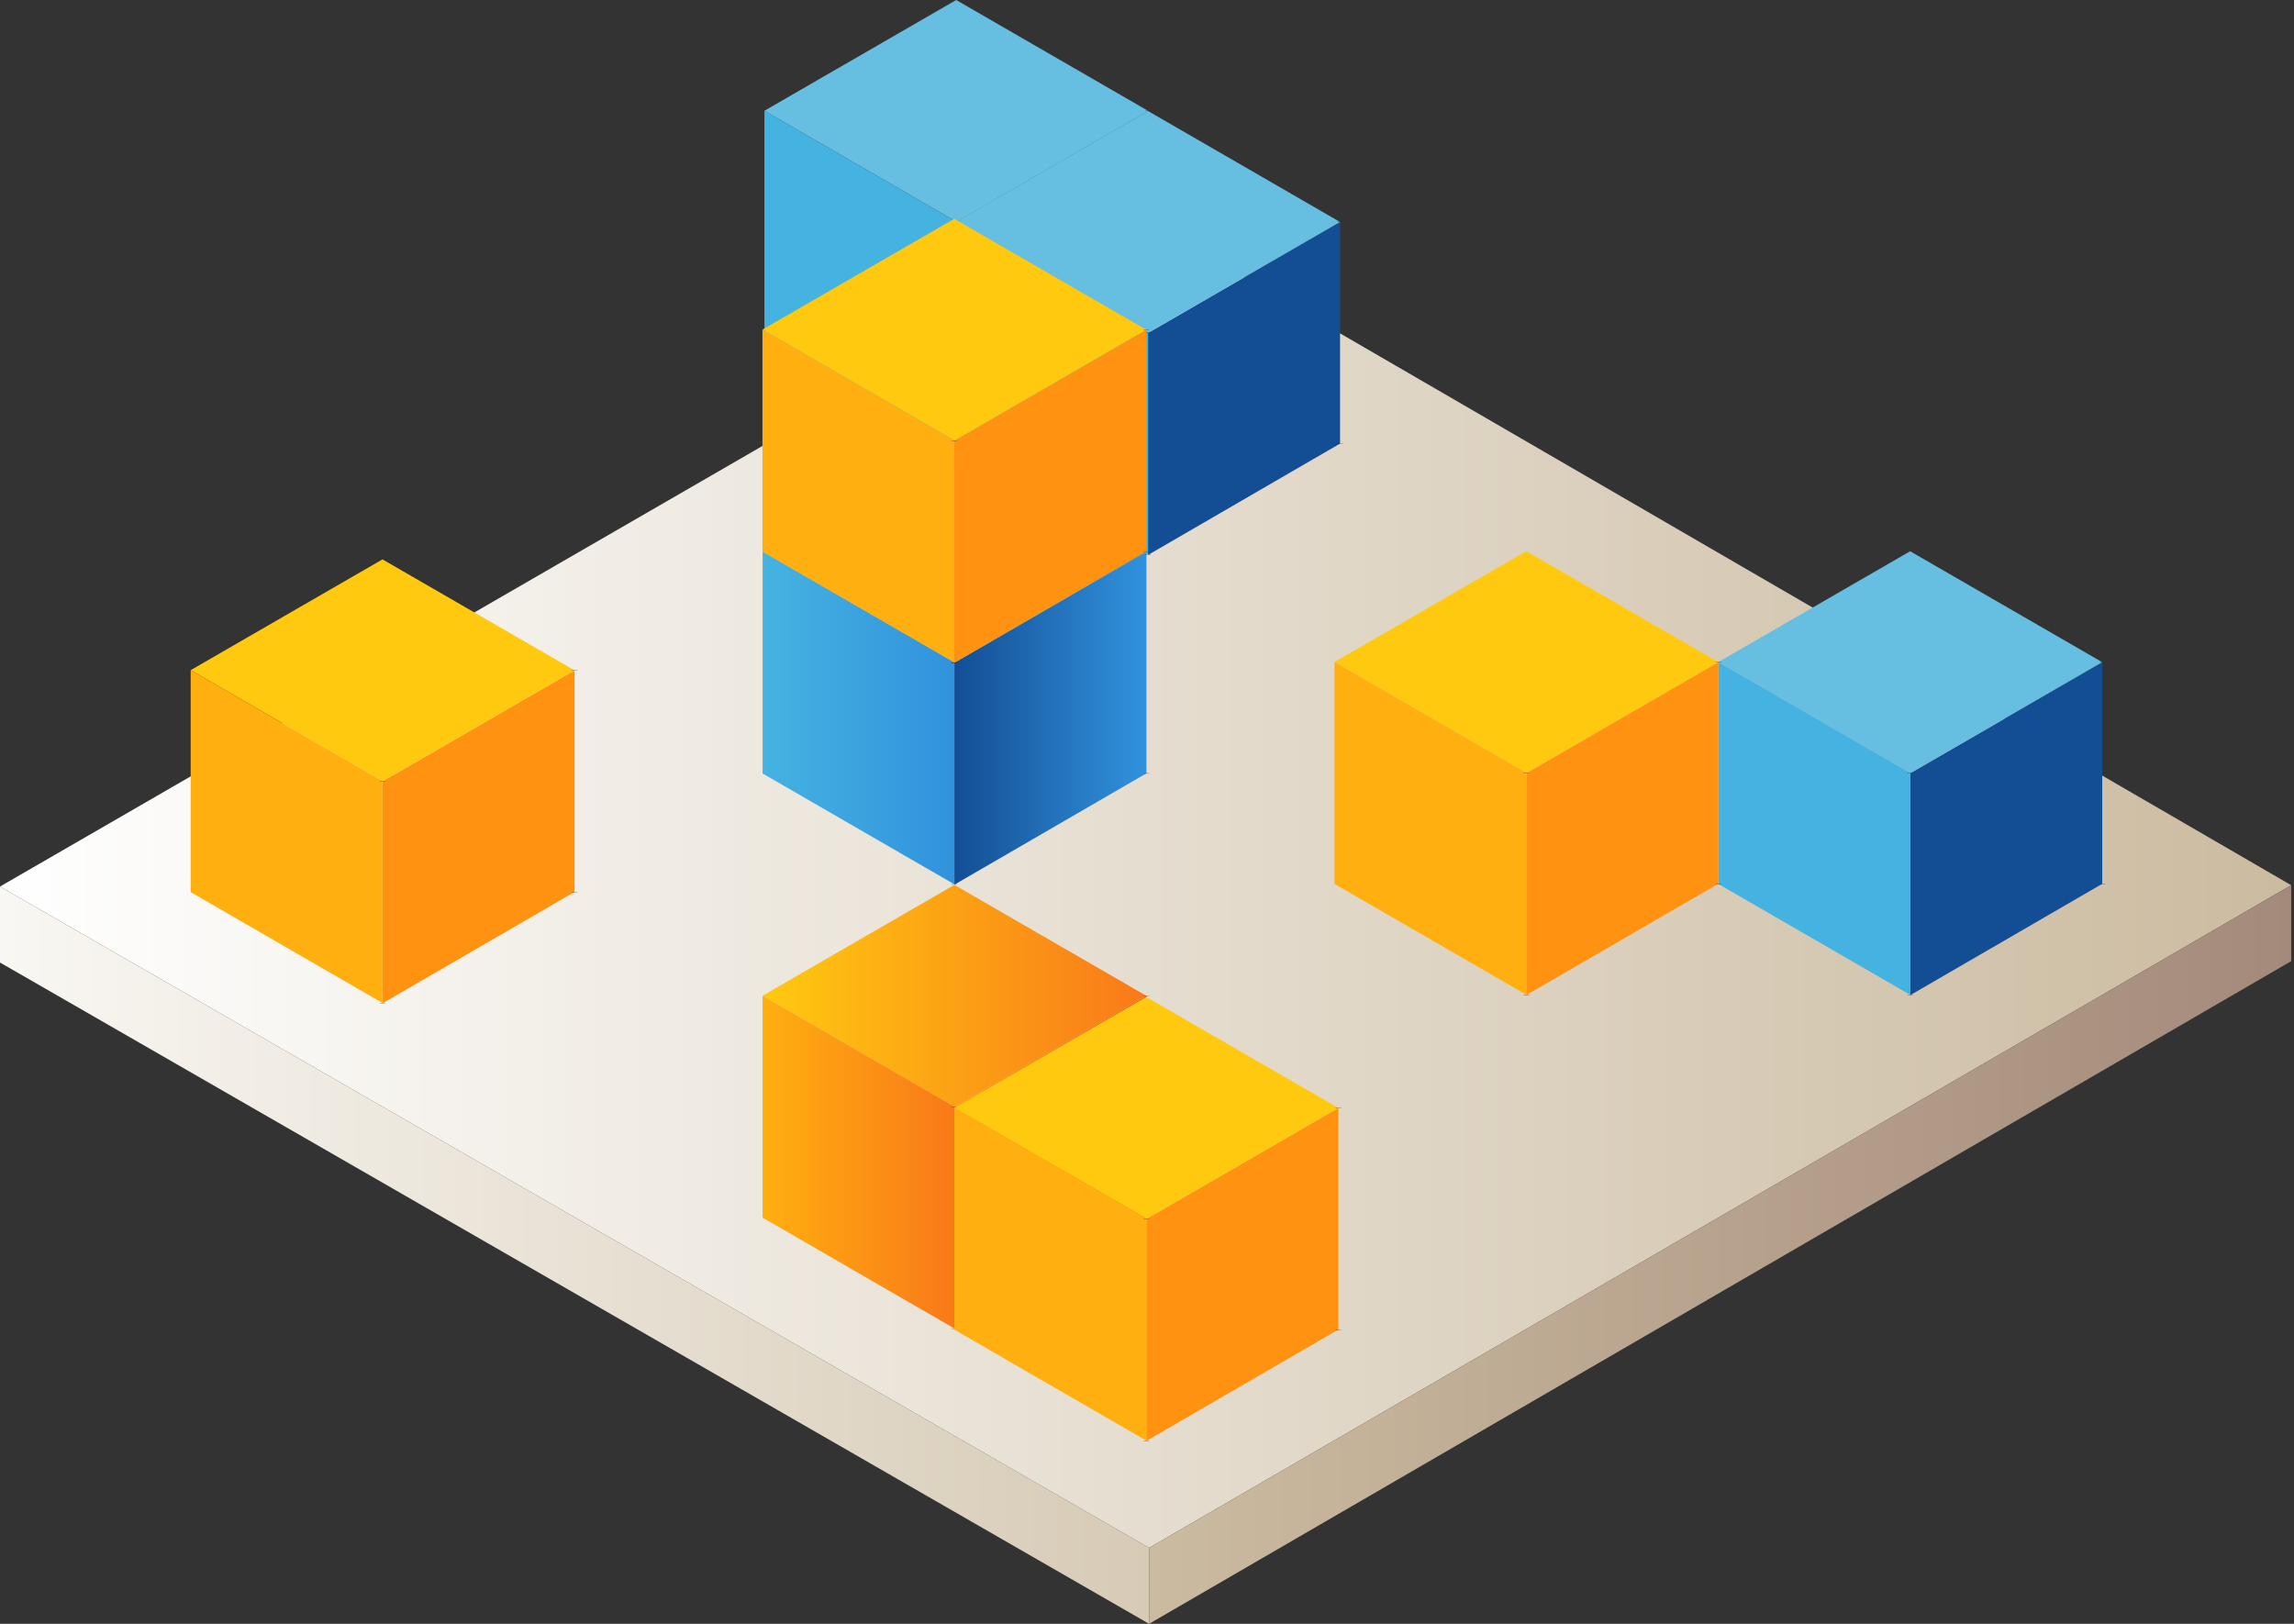<svg width="404" height="286" viewBox="0 0 404 286" fill="none" xmlns="http://www.w3.org/2000/svg">
<rect x="0" y="0" width="404" height="286" fill="#333333" stroke="none"/>
<g id="ilustr.Poorarkitectr 1" clip-path="url(#clip0_150_626)">
<path id="Vector" d="M202.369 272.618V286L0 169.527V156.145L11.602 162.824L202.369 272.618Z" fill="url(#paint0_linear_150_626)"/>
<path id="Vector_2" d="M403.504 155.909L391.978 162.599L202.369 272.618L11.602 162.824L0 156.145L202.369 39.199L403.504 155.909Z" fill="url(#paint1_linear_150_626)"/>
<path id="Vector_3" d="M403.504 155.908V169.286L202.369 286V272.618L391.978 162.599L403.504 155.908Z" fill="url(#paint2_linear_150_626)"/>
<path id="Vector_4" d="M201.904 175.4V214.434L168.132 234.017L168.076 233.985V194.951L168.132 194.919L201.904 175.4Z" fill="url(#paint3_linear_150_626)"/>
<path id="Vector_5" d="M201.904 175.4L168.132 194.919L134.301 175.367L168.076 155.856L201.904 175.4Z" fill="url(#paint4_linear_150_626)"/>
<path id="Vector_6" d="M168.132 194.919L168.076 194.951V233.985L134.301 214.462V175.367L168.132 194.919Z" fill="url(#paint5_linear_150_626)"/>
<path id="Vector_7" d="M201.9 214.476V214.43" stroke="#1D1D1B" stroke-miterlimit="10"/>
<path id="Vector_8" d="M201.9 175.408V175.367" stroke="#1D1D1B" stroke-miterlimit="10"/>
<path id="Vector_9" d="M168.076 234.026V233.985" stroke="#1D1D1B" stroke-miterlimit="10"/>
<path id="Vector_10" d="M168.076 194.96V194.919" stroke="#1D1D1B" stroke-miterlimit="10"/>
<path id="Vector_11" d="M201.904 97.166V136.201L168.132 155.784L168.076 155.752V116.722L168.132 116.686L201.904 97.166Z" fill="url(#paint6_linear_150_626)"/>
<path id="Vector_12" d="M201.904 97.167L168.132 116.686L134.301 97.135L168.076 77.623L201.904 97.167Z" fill="url(#paint7_linear_150_626)"/>
<path id="Vector_13" d="M168.132 116.686L168.076 116.722V155.752L134.301 136.233V97.134L168.132 116.686Z" fill="url(#paint8_linear_150_626)"/>
<path id="Vector_14" d="M201.9 136.242V136.201" stroke="#1D1D1B" stroke-miterlimit="10"/>
<path id="Vector_15" d="M201.9 97.175V97.134" stroke="#1D1D1B" stroke-miterlimit="10"/>
<path id="Vector_16" d="M168.076 155.793V155.752" stroke="#1D1D1B" stroke-miterlimit="10"/>
<path id="Vector_17" d="M168.076 116.727V116.686" stroke="#1D1D1B" stroke-miterlimit="10"/>
<path id="Vector_18" d="M370.229 116.634V155.668L336.461 175.251L336.401 175.219V136.189L336.461 136.157L370.229 116.634Z" fill="url(#paint9_linear_150_626)"/>
<path id="Vector_19" d="M370.229 116.633L336.461 136.157L302.625 116.601L336.401 97.09L370.229 116.633Z" fill="url(#paint10_linear_150_626)"/>
<path id="Vector_20" d="M336.461 136.157L336.401 136.189V175.219L302.625 155.7V116.601L336.461 136.157Z" fill="url(#paint11_linear_150_626)"/>
<path id="Vector_21" d="M370.229 155.709V155.668" stroke="#1D1D1B" stroke-miterlimit="10"/>
<path id="Vector_22" d="M370.229 116.642V116.601" stroke="#1D1D1B" stroke-miterlimit="10"/>
<path id="Vector_23" d="M336.401 175.26V175.219" stroke="#1D1D1B" stroke-miterlimit="10"/>
<path id="Vector_24" d="M336.401 136.197V136.156" stroke="#1D1D1B" stroke-miterlimit="10"/>
<path id="Vector_25" d="M202.225 19.543V58.578L168.457 78.161L168.397 78.129V39.098L168.457 39.066L202.225 19.543Z" fill="url(#paint12_linear_150_626)"/>
<path id="Vector_26" d="M202.225 19.543L168.457 39.066L134.622 19.511L168.397 0L202.225 19.543Z" fill="url(#paint13_linear_150_626)"/>
<path id="Vector_27" d="M168.457 39.066L168.397 39.098V78.129L134.622 58.61V19.511L168.457 39.066Z" fill="url(#paint14_linear_150_626)"/>
<path id="Vector_28" d="M202.225 58.618V58.578" stroke="#1D1D1B" stroke-miterlimit="10"/>
<path id="Vector_29" d="M202.225 19.552V19.511" stroke="#1D1D1B" stroke-miterlimit="10"/>
<path id="Vector_30" d="M168.397 78.17V78.129" stroke="#1D1D1B" stroke-miterlimit="10"/>
<path id="Vector_31" d="M168.397 39.107V39.066" stroke="#1D1D1B" stroke-miterlimit="10"/>
<path id="Vector_32" d="M236 39.099V78.129L202.233 97.716L202.177 97.684V58.65L202.233 58.618L236 39.099Z" fill="url(#paint15_linear_150_626)"/>
<path id="Vector_33" d="M236 39.099L202.233 58.618L168.397 39.066L202.177 19.551L236 39.099Z" fill="url(#paint16_linear_150_626)"/>
<path id="Vector_34" d="M202.233 58.618L202.176 58.65V97.684L168.397 78.161V39.066L202.233 58.618Z" fill="url(#paint17_linear_150_626)"/>
<path id="Vector_35" d="M236 78.17V78.129" stroke="#1D1D1B" stroke-miterlimit="10"/>
<path id="Vector_36" d="M236 39.107V39.066" stroke="#1D1D1B" stroke-miterlimit="10"/>
<path id="Vector_37" d="M202.177 97.725V97.684" stroke="#1D1D1B" stroke-miterlimit="10"/>
<path id="Vector_38" d="M202.177 58.659V58.618" stroke="#1D1D1B" stroke-miterlimit="10"/>
<path id="Vector_39" d="M201.876 58.084V97.118L168.108 116.706L168.052 116.67V77.639L168.108 77.607L201.876 58.084Z" fill="url(#paint18_linear_150_626)"/>
<path id="Vector_40" d="M201.876 58.084L168.109 77.607L134.277 58.052L168.053 38.541L201.876 58.084Z" fill="url(#paint19_linear_150_626)"/>
<path id="Vector_41" d="M168.109 77.607L168.053 77.639V116.67L134.277 97.15V58.052L168.109 77.607Z" fill="url(#paint20_linear_150_626)"/>
<path id="Vector_42" d="M201.876 97.159V97.118" stroke="#1D1D1B" stroke-miterlimit="10"/>
<path id="Vector_43" d="M201.876 58.093V58.052" stroke="#1D1D1B" stroke-miterlimit="10"/>
<path id="Vector_44" d="M168.052 116.711V116.67" stroke="#1D1D1B" stroke-miterlimit="10"/>
<path id="Vector_45" d="M168.052 77.648V77.607" stroke="#1D1D1B" stroke-miterlimit="10"/>
<path id="Vector_46" d="M235.704 195.147V234.177L201.932 253.765L201.876 253.733V214.699L201.932 214.666L235.704 195.147Z" fill="url(#paint21_linear_150_626)"/>
<path id="Vector_47" d="M235.704 195.147L201.932 214.667L168.101 195.115L201.876 175.6L235.704 195.147Z" fill="url(#paint22_linear_150_626)"/>
<path id="Vector_48" d="M201.932 214.667L201.876 214.699V253.733L168.101 234.21V195.115L201.932 214.667Z" fill="url(#paint23_linear_150_626)"/>
<path id="Vector_49" d="M235.704 234.219V234.178" stroke="#1D1D1B" stroke-miterlimit="10"/>
<path id="Vector_50" d="M235.704 195.156V195.115" stroke="#1D1D1B" stroke-miterlimit="10"/>
<path id="Vector_51" d="M201.876 253.774V253.733" stroke="#1D1D1B" stroke-miterlimit="10"/>
<path id="Vector_52" d="M201.876 214.707V214.667" stroke="#1D1D1B" stroke-miterlimit="10"/>
<path id="Vector_53" d="M302.625 116.618V155.652L268.858 175.235L268.802 175.203V136.173L268.858 136.141L302.625 116.618Z" fill="url(#paint24_linear_150_626)"/>
<path id="Vector_54" d="M302.626 116.618L268.858 136.141L235.026 116.585L268.802 97.074L302.626 116.618Z" fill="url(#paint25_linear_150_626)"/>
<path id="Vector_55" d="M268.858 136.141L268.802 136.173V175.203L235.026 155.684V116.585L268.858 136.141Z" fill="url(#paint26_linear_150_626)"/>
<path id="Vector_56" d="M302.625 155.693V155.652" stroke="#1D1D1B" stroke-miterlimit="10"/>
<path id="Vector_57" d="M302.625 116.626V116.585" stroke="#1D1D1B" stroke-miterlimit="10"/>
<path id="Vector_58" d="M268.802 175.244V175.203" stroke="#1D1D1B" stroke-miterlimit="10"/>
<path id="Vector_59" d="M268.802 136.182V136.141" stroke="#1D1D1B" stroke-miterlimit="10"/>
<path id="Vector_60" d="M101.187 118.065V157.1L67.415 176.683L67.359 176.651V137.617L67.415 137.585L101.187 118.065Z" fill="url(#paint27_linear_150_626)"/>
<path id="Vector_61" d="M101.186 118.066L67.415 137.585L33.583 118.034L67.359 98.522L101.186 118.066Z" fill="url(#paint28_linear_150_626)"/>
<path id="Vector_62" d="M67.415 137.585L67.359 137.617V176.651L33.583 157.132V118.033L67.415 137.585Z" fill="url(#paint29_linear_150_626)"/>
<path id="Vector_63" d="M101.187 157.141V157.1" stroke="#1D1D1B" stroke-miterlimit="10"/>
<path id="Vector_64" d="M101.187 118.074V118.033" stroke="#1D1D1B" stroke-miterlimit="10"/>
<path id="Vector_65" d="M67.359 176.692V176.651" stroke="#1D1D1B" stroke-miterlimit="10"/>
<path id="Vector_66" d="M67.359 137.626V137.585" stroke="#1D1D1B" stroke-miterlimit="10"/>
</g>
<defs>
<linearGradient id="paint0_linear_150_626" x1="0" y1="221.073" x2="202.369" y2="221.073" gradientUnits="userSpaceOnUse">
<stop stop-color="#F9F7F3"/>
<stop offset="1" stop-color="#D7CBB6"/>
</linearGradient>
<linearGradient id="paint1_linear_150_626" x1="0" y1="155.909" x2="403.504" y2="155.909" gradientUnits="userSpaceOnUse">
<stop stop-color="white"/>
<stop offset="1" stop-color="#CBBBA0"/>
</linearGradient>
<linearGradient id="paint2_linear_150_626" x1="202.369" y1="220.956" x2="403.504" y2="220.956" gradientUnits="userSpaceOnUse">
<stop stop-color="#CBBBA0"/>
<stop offset="1" stop-color="#A48A7B"/>
</linearGradient>
<linearGradient id="paint3_linear_150_626" x1="168.076" y1="204.706" x2="201.9" y2="204.706" gradientUnits="userSpaceOnUse">
<stop stop-color="#FF9210"/>
<stop offset="1" stop-color="#DB6019"/>
</linearGradient>
<linearGradient id="paint4_linear_150_626" x1="134.301" y1="175.387" x2="201.9" y2="175.387" gradientUnits="userSpaceOnUse">
<stop stop-color="#FFC910"/>
<stop offset="1" stop-color="#F97919"/>
</linearGradient>
<linearGradient id="paint5_linear_150_626" x1="134.301" y1="204.674" x2="168.132" y2="204.674" gradientUnits="userSpaceOnUse">
<stop stop-color="#FFAF10"/>
<stop offset="1" stop-color="#F97919"/>
</linearGradient>
<linearGradient id="paint6_linear_150_626" x1="168.076" y1="126.477" x2="201.9" y2="126.477" gradientUnits="userSpaceOnUse">
<stop stop-color="#134E95"/>
<stop offset="1" stop-color="#3192DD"/>
</linearGradient>
<linearGradient id="paint7_linear_150_626" x1="134.301" y1="97.154" x2="201.9" y2="97.154" gradientUnits="userSpaceOnUse">
<stop stop-color="#66BEE1"/>
<stop offset="1" stop-color="#1688DD"/>
</linearGradient>
<linearGradient id="paint8_linear_150_626" x1="134.301" y1="126.445" x2="168.132" y2="126.445" gradientUnits="userSpaceOnUse">
<stop stop-color="#45B3E1"/>
<stop offset="1" stop-color="#3192DD"/>
</linearGradient>
<linearGradient id="paint9_linear_150_626" x1="28731.9" y1="21443.5" x2="31587.3" y2="21443.5" gradientUnits="userSpaceOnUse">
<stop stop-color="#134E95"/>
<stop offset="1" stop-color="#3192DD"/>
</linearGradient>
<linearGradient id="paint10_linear_150_626" x1="51352.5" y1="11454.8" x2="62756.4" y2="11454.8" gradientUnits="userSpaceOnUse">
<stop stop-color="#66BEE1"/>
<stop offset="1" stop-color="#1688DD"/>
</linearGradient>
<linearGradient id="paint11_linear_150_626" x1="25853.3" y1="21438.8" x2="28710" y2="21438.8" gradientUnits="userSpaceOnUse">
<stop stop-color="#45B3E1"/>
<stop offset="1" stop-color="#3192DD"/>
</linearGradient>
<linearGradient id="paint12_linear_150_626" x1="14382.8" y1="7158.58" x2="17238.2" y2="7158.58" gradientUnits="userSpaceOnUse">
<stop stop-color="#134E95"/>
<stop offset="1" stop-color="#3192DD"/>
</linearGradient>
<linearGradient id="paint13_linear_150_626" x1="22843.9" y1="1902.14" x2="34247.9" y2="1902.14" gradientUnits="userSpaceOnUse">
<stop stop-color="#66BEE1"/>
<stop offset="1" stop-color="#1688DD"/>
</linearGradient>
<linearGradient id="paint14_linear_150_626" x1="11500.7" y1="7153.86" x2="14357.4" y2="7153.86" gradientUnits="userSpaceOnUse">
<stop stop-color="#45B3E1"/>
<stop offset="1" stop-color="#3192DD"/>
</linearGradient>
<linearGradient id="paint15_linear_150_626" x1="17265.9" y1="10035.2" x2="20120.6" y2="10035.2" gradientUnits="userSpaceOnUse">
<stop stop-color="#134E95"/>
<stop offset="1" stop-color="#3192DD"/>
</linearGradient>
<linearGradient id="paint16_linear_150_626" x1="28575.3" y1="3826.18" x2="39979.2" y2="3826.18" gradientUnits="userSpaceOnUse">
<stop stop-color="#66BEE1"/>
<stop offset="1" stop-color="#1688DD"/>
</linearGradient>
<linearGradient id="paint17_linear_150_626" x1="14386.1" y1="10030.4" x2="17242.9" y2="10030.4" gradientUnits="userSpaceOnUse">
<stop stop-color="#45B3E1"/>
<stop offset="1" stop-color="#3192DD"/>
</linearGradient>
<linearGradient id="paint18_linear_150_626" x1="14351.7" y1="12829.9" x2="17206.4" y2="12829.9" gradientUnits="userSpaceOnUse">
<stop stop-color="#FF9210"/>
<stop offset="1" stop-color="#DB6019"/>
</linearGradient>
<linearGradient id="paint19_linear_150_626" x1="22784.1" y1="5694.18" x2="34186.8" y2="5694.18" gradientUnits="userSpaceOnUse">
<stop stop-color="#FFC910"/>
<stop offset="1" stop-color="#F97919"/>
</linearGradient>
<linearGradient id="paint20_linear_150_626" x1="11470" y1="12824.4" x2="14326.1" y2="12824.4" gradientUnits="userSpaceOnUse">
<stop stop-color="#FFAF10"/>
<stop offset="1" stop-color="#F97919"/>
</linearGradient>
<linearGradient id="paint21_linear_150_626" x1="17242.2" y1="32994.5" x2="20097.6" y2="32994.5" gradientUnits="userSpaceOnUse">
<stop stop-color="#FF9210"/>
<stop offset="1" stop-color="#DB6019"/>
</linearGradient>
<linearGradient id="paint22_linear_150_626" x1="28525" y1="19179.8" x2="39929" y2="19179.8" gradientUnits="userSpaceOnUse">
<stop stop-color="#FFC910"/>
<stop offset="1" stop-color="#F97919"/>
</linearGradient>
<linearGradient id="paint23_linear_150_626" x1="14359.1" y1="32990" x2="17215.5" y2="32990" gradientUnits="userSpaceOnUse">
<stop stop-color="#FFAF10"/>
<stop offset="1" stop-color="#F97919"/>
</linearGradient>
<linearGradient id="paint24_linear_150_626" x1="22955.7" y1="21441.1" x2="25810.4" y2="21441.1" gradientUnits="userSpaceOnUse">
<stop stop-color="#FF9210"/>
<stop offset="1" stop-color="#DB6019"/>
</linearGradient>
<linearGradient id="paint25_linear_150_626" x1="39879.3" y1="11453.3" x2="51282" y2="11453.3" gradientUnits="userSpaceOnUse">
<stop stop-color="#FFC910"/>
<stop offset="1" stop-color="#F97919"/>
</linearGradient>
<linearGradient id="paint26_linear_150_626" x1="20076" y1="21436.4" x2="22932" y2="21436.4" gradientUnits="userSpaceOnUse">
<stop stop-color="#FFAF10"/>
<stop offset="1" stop-color="#F97919"/>
</linearGradient>
<linearGradient id="paint27_linear_150_626" x1="5753.11" y1="21653.6" x2="8608.5" y2="21653.6" gradientUnits="userSpaceOnUse">
<stop stop-color="#FF9210"/>
<stop offset="1" stop-color="#DB6019"/>
</linearGradient>
<linearGradient id="paint28_linear_150_626" x1="5698.74" y1="11594.6" x2="17102.7" y2="11594.6" gradientUnits="userSpaceOnUse">
<stop stop-color="#FFC910"/>
<stop offset="1" stop-color="#F97919"/>
</linearGradient>
<linearGradient id="paint29_linear_150_626" x1="2868.68" y1="21648.9" x2="5724.75" y2="21648.9" gradientUnits="userSpaceOnUse">
<stop stop-color="#FFAF10"/>
<stop offset="1" stop-color="#F97919"/>
</linearGradient>
<clipPath id="clip0_150_626">
<rect width="403.504" height="286" fill="white"/>
</clipPath>
</defs>
</svg>
